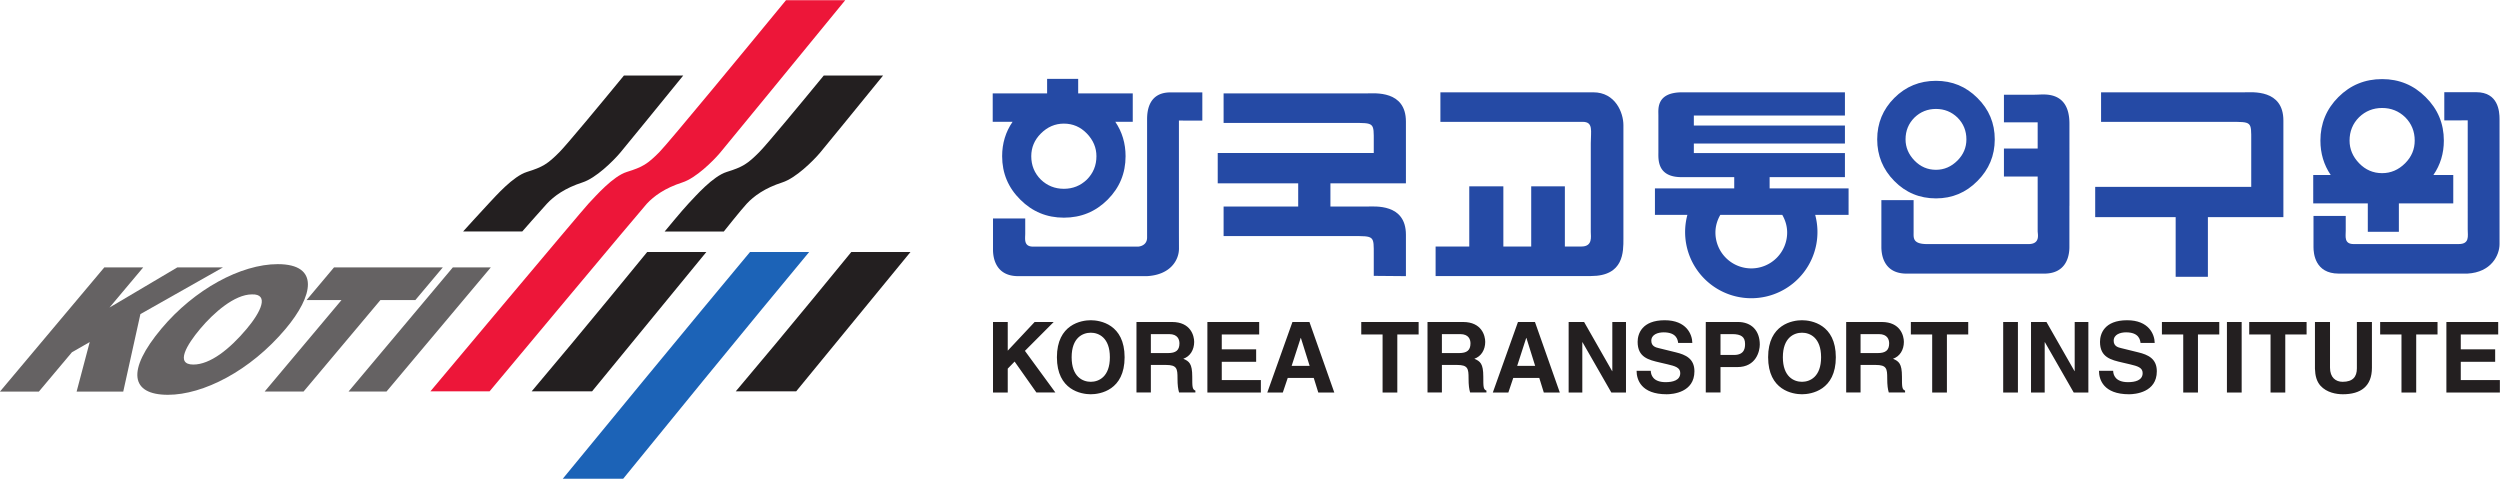 <svg xmlns="http://www.w3.org/2000/svg" xml:space="preserve" width="1044.876" height="200" viewBox="0 0 1044.876 200"><path d="M220.082 595.878h-1.576v7.539h1.576v-3.066l2.877 3.066h2.037l-3.077-3.087 3.256-4.452h-2.028l-2.33 3.307-.735-.756zM225.339 599.647c0-3.528 2.623-3.957 3.619-3.957s3.619.429 3.619 3.957-2.623 3.958-3.62 3.958c-.995 0-3.618-.43-3.618-3.958m1.575 0c0 2.103 1.195 2.624 2.044 2.624s2.044-.521 2.044-2.624c0-2.101-1.195-2.625-2.044-2.625-.85 0-2.044.524-2.044 2.625M233.846 595.879h1.538v2.945h1.624c1.163 0 1.226-.398 1.226-1.423 0-.775.064-1.162.17-1.522h1.742v.203c-.336.126-.336.399-.336 1.496 0 1.404-.336 1.634-.956 1.909.742.25 1.162.968 1.162 1.802 0 .655-.368 2.128-2.37 2.128h-3.8zm1.538 4.216v2.027h1.957c.922 0 1.1-.59 1.1-.991 0-.75-.398-1.036-1.215-1.036zM246.967 602.086h-4.001v-1.594h3.676v-1.333h-3.676v-1.95h4.18v-1.331h-5.718v7.539h5.539zM250.018 597.434h2.783l.484-1.556h1.712l-2.657 7.539h-1.818l-2.688-7.54h1.659zm1.387 4.28h.02l.935-2.985h-1.922zM261.735 595.878h-1.575v6.208h-2.28v1.33h6.134v-1.33h-2.279zM264.964 595.879h1.538v2.945h1.624c1.164 0 1.227-.398 1.227-1.423 0-.775.062-1.162.167-1.522h1.744v.203c-.336.126-.336.399-.336 1.496 0 1.404-.336 1.634-.956 1.909.742.25 1.162.968 1.162 1.802 0 .655-.367 2.128-2.371 2.128h-3.8zm1.538 4.216v2.027h1.957c.922 0 1.099-.59 1.099-.991 0-.75-.397-1.036-1.213-1.036zM274.13 597.434h2.784l.483-1.556h1.712l-2.657 7.539h-1.817l-2.688-7.54h1.66zm1.387 4.28h.021l.934-2.985h-1.92zM284.723 603.417h1.462v-7.539h-1.568l-3.081 5.376h-.021v-5.376h-1.462v7.54h1.653l2.995-5.252h.022zM288.834 598.2c.01-.42.22-1.216 1.587-1.216.741 0 1.566.178 1.566.974 0 .59-.564.745-1.354.933l-.813.19c-1.22.283-2.39.554-2.39 2.212 0 .84.448 2.311 2.897 2.311 2.32 0 2.94-1.504 2.951-2.426h-1.516c-.042.335-.169 1.132-1.55 1.132-.603 0-1.32-.22-1.32-.902 0-.587.485-.713.801-.786l1.836-.452c1.027-.25 1.973-.67 1.973-2.022 0-2.259-2.308-2.458-2.967-2.458-2.743 0-3.217 1.576-3.217 2.51zM296.29 598.596h1.8c2.022 0 2.401 1.719 2.401 2.406 0 1.486-.884 2.416-2.339 2.416h-3.437v-7.54h1.575zm0 1.296v2.23h1.244c.973 0 1.381-.306 1.381-1.045 0-.34 0-1.185-1.172-1.185zM301.382 599.647c0-3.528 2.624-3.957 3.62-3.957s3.619.429 3.619 3.957-2.623 3.958-3.62 3.958c-.995 0-3.62-.43-3.62-3.958m1.576 0c0 2.103 1.195 2.624 2.045 2.624.849 0 2.043-.521 2.043-2.624 0-2.101-1.194-2.625-2.043-2.625-.85 0-2.045.524-2.045 2.625M309.728 595.879h1.537v2.945h1.625c1.163 0 1.226-.398 1.226-1.423 0-.775.062-1.162.167-1.522h1.743v.203c-.335.126-.335.399-.335 1.496 0 1.404-.336 1.634-.956 1.909.742.25 1.162.968 1.162 1.802 0 .655-.368 2.128-2.37 2.128h-3.799zm1.537 4.216v2.027h1.957c.922 0 1.101-.59 1.101-.991 0-.75-.399-1.036-1.215-1.036zM320.498 595.878h-1.575v6.208h-2.28v1.33h6.135v-1.33h-2.28zM328.09 595.878h-1.575v7.539h1.575zM334.16 603.417h1.462v-7.539h-1.567l-3.08 5.376h-.022v-5.376h-1.463v7.54h1.652l2.997-5.252h.021zM338.272 598.2c.01-.42.219-1.216 1.587-1.216.74 0 1.567.178 1.567.974 0 .59-.564.745-1.355.933l-.813.19c-1.221.283-2.392.554-2.392 2.212 0 .84.449 2.311 2.899 2.311 2.319 0 2.94-1.504 2.95-2.426H341.2c-.042.335-.168 1.132-1.551 1.132-.602 0-1.32-.22-1.32-.902 0-.587.485-.713.803-.786l1.834-.452c1.028-.25 1.975-.67 1.975-2.022 0-2.259-2.31-2.458-2.967-2.458-2.744 0-3.217 1.576-3.217 2.51zM347.34 595.878h-1.575v6.208h-2.279v1.33h6.133v-1.33h-2.279zM352.013 595.878h-1.576v7.539h1.576zM356.676 595.878h-1.575v6.208h-2.28v1.33h6.134v-1.33h-2.279zM365.94 598.52c0-1.981-1.198-2.83-3.103-2.83-.693 0-1.725.169-2.398.913-.41.46-.568 1.068-.59 1.823v4.99h1.61v-4.885c0-1.05.61-1.51 1.347-1.51 1.084 0 1.526.525 1.526 1.437v4.959h1.609zM370.674 595.878H369.1v6.208h-2.279v1.33h6.134v-1.33h-2.28zM379.442 602.086h-4.002v-1.594h3.677v-1.333h-3.677v-1.95h4.18v-1.331h-5.718v7.539h5.54z" style="fill:#231f20;fill-opacity:1;fill-rule:evenodd;stroke:none" transform="matrix(3.909 0 0 -3.909 -439.114 2493.333)"/><path d="M123.489 609.257h4.16l-3.608-4.295 7.255 4.294h4.881l-8.831-4.995-1.834-8.283h-4.986l1.401 5.294-1.901-1.089-3.534-4.205h-4.162z" style="fill:#656263;fill-opacity:1;fill-rule:evenodd;stroke:none" transform="matrix(3.909 0 0 -3.909 -439.114 2493.333)"/><path d="M142.027 609.602c-3.94 0-8.909-2.7-12.415-6.874-3.8-4.524-3.3-7.096.678-7.096 3.748 0 8.788 2.535 12.588 7.06 2.95 3.51 3.674 6.91-.85 6.91m-2.753-3.234c1.875.054.963-1.867-.558-3.677-1.847-2.199-3.917-3.825-5.71-3.825-1.986 0-.693 2.125.735 3.825 1.413 1.681 3.652 3.677 5.533 3.677M148.047 609.254h11.632l-2.935-3.493h-3.736l-8.22-9.783h-4.16l8.219 9.783h-3.736zM149.598 595.978l11.156 13.278h4.06l-11.157-13.278z" style="fill:#656263;fill-opacity:1;fill-rule:evenodd;stroke:none" transform="matrix(3.909 0 0 -3.909 -439.114 2493.333)"/><path d="M175.637 596h-6.46c5.583 6.592 12.356 14.902 12.356 14.902h6.326zM197.46 596H191c5.585 6.592 12.357 14.902 12.357 14.902h6.327z" style="fill:#231f20;fill-opacity:1;fill-rule:evenodd;stroke:none" transform="matrix(3.909 0 0 -3.909 -439.114 2493.333)"/><path d="M178.966 586.659c12.97 15.947 19.886 24.244 19.886 24.244h-6.325s-6.946-8.31-20.02-24.244z" style="fill:#1c63b7;fill-opacity:1;fill-rule:evenodd;stroke:none" transform="matrix(3.909 0 0 -3.909 -439.114 2493.333)"/><path d="M196.371 637.82c-3.913-4.761-12.587-15.287-13.55-16.253-1.248-1.251-1.764-1.58-3.46-2.104-1.482-.458-3.306-2.547-4.124-3.413-.642-.68-16.883-20.046-16.883-20.046h6.326s16.158 19.35 16.8 20.046c.764.829 1.951 1.69 3.816 2.29 1.437.46 3.268 2.272 4.017 3.154.58.684 9.427 11.486 13.391 16.327z" style="fill:#ed1639;fill-opacity:1;fill-rule:evenodd;stroke:none" transform="matrix(3.909 0 0 -3.909 -439.114 2493.333)"/><path d="M179.044 629.767c-2.484-3.023-6.104-7.396-6.906-8.2-1.248-1.25-1.763-1.579-3.46-2.105-1.481-.458-3.307-2.547-4.123-3.412-.643-.679-2.703-2.952-2.703-2.952h6.325s1.978 2.257 2.62 2.952c.764.828 1.95 1.69 3.816 2.29 1.436.46 3.268 2.272 4.017 3.154.488.574 4.212 5.147 6.756 8.273zM200.41 629.767c-2.484-3.023-6.102-7.396-6.906-8.2-1.248-1.25-1.763-1.579-3.46-2.105-1.481-.458-3.305-2.547-4.123-3.412-.641-.679-2.522-2.96-2.522-2.96h6.325s1.798 2.265 2.439 2.96c.764.828 1.95 1.69 3.817 2.29 1.435.46 3.267 2.272 4.017 3.154.487.574 4.212 5.147 6.756 8.273z" style="fill:#231f20;fill-opacity:1;fill-rule:evenodd;stroke:none" transform="matrix(3.909 0 0 -3.909 -439.114 2493.333)"/><path d="M266.342 627.974v-3.158h15.214c1.162 0 .865-.98.865-2.294v-9.488c0-.452.233-1.547-.994-1.547h-1.777v6.433h-3.599v-6.433h-2.978v6.433h-3.645v-6.433h-3.599v-3.157h16.61c3.527 0 3.47 2.601 3.47 3.996v12.14c0 1.312-.845 3.508-3.224 3.508zM317.03 625.276c.637.613 1.402.92 2.299.92.895 0 1.66-.307 2.298-.92.636-.636.955-1.414.955-2.334 0-.871-.32-1.626-.955-2.263-.66-.66-1.426-.99-2.298-.99-.897 0-1.662.33-2.3.99-.636.66-.954 1.415-.954 2.263 0 .92.318 1.698.955 2.334m2.299-8.644c1.732 0 3.208.619 4.428 1.856 1.238 1.237 1.856 2.723 1.856 4.454 0 1.733-.618 3.209-1.856 4.43-1.22 1.219-2.696 1.83-4.428 1.83-1.75 0-3.235-.611-4.455-1.83-1.22-1.221-1.83-2.697-1.83-4.43 0-1.731.61-3.217 1.83-4.454 1.22-1.237 2.705-1.856 4.455-1.856M356.474 624.957c0 3.363-3.348 3.017-4.169 3.017H336.98v-3.159h13.704c2.452 0 2.352.052 2.352-2.057v-4.892h-16.684v-3.24h8.604v-6.377h3.446v6.377h8.072v2.152zM258.486 627.858h-15.325V624.7h13.704c2.452 0 2.352.054 2.352-2.055v-1.163h-16.684v-3.24h8.604v-2.481h-7.976v-3.158h13.704c2.452 0 2.352.053 2.352-2.056v-2.198l3.438-.03v4.426c0 3.363-3.348 3.016-4.169 3.016h-3.903v2.48h8.072V624.843c0 3.364-3.348 3.016-4.169 3.016M364.57 625.315c.682.655 1.502.984 2.461.984.959 0 1.779-.329 2.462-.984.682-.682 1.022-1.516 1.022-2.5 0-.934-.34-1.741-1.022-2.424-.706-.707-1.528-1.06-2.462-1.06-.959 0-1.779.353-2.461 1.06-.682.707-1.021 1.515-1.021 2.424 0 .984.339 1.818 1.021 2.5m7.942-6.181c.745 1.079 1.118 2.306 1.118 3.681 0 1.819-.649 3.369-1.948 4.65-1.281 1.281-2.833 1.922-4.651 1.922-1.838 0-3.396-.641-4.678-1.922-1.281-1.281-1.921-2.831-1.921-4.65 0-1.375.369-2.602 1.102-3.681h-1.87V616.1h5.836v-3.038h3.322v3.038h5.816v3.034z" style="fill:#254aa5;fill-opacity:1;fill-rule:evenodd;stroke:none" transform="matrix(3.909 0 0 -3.909 -439.114 2493.333)"/><path d="M377.09 627.987h-3.412v-3.016h.44l2.065.005V613.294c0-.68.224-1.545-.97-1.545H363.98c-1.034 0-.84.834-.84 1.415v1.594h-3.447v-3.334c0-.657.152-2.833 2.695-2.833H376.153c2.545.139 3.432 1.958 3.432 3.158V625.105c0 .86-.15 2.882-2.496 2.882M228.543 618.643c-.682-.656-1.502-.985-2.46-.985-.96 0-1.78.33-2.463.985-.682.683-1.023 1.515-1.023 2.5 0 .934.341 1.741 1.023 2.424.707.707 1.527 1.06 2.462 1.06.96 0 1.78-.353 2.461-1.06.682-.707 1.022-1.516 1.022-2.425 0-.984-.34-1.816-1.022-2.499m-7.943 6.18c-.743-1.078-1.117-2.305-1.117-3.68 0-1.819.65-3.369 1.948-4.65 1.281-1.28 2.831-1.922 4.651-1.922 1.837 0 3.396.641 4.676 1.922 1.282 1.281 1.922 2.831 1.922 4.65 0 1.375-.368 2.602-1.1 3.68h1.868v3.035h-5.835v1.555h-3.322v-1.555h-5.816v-3.036z" style="fill:#254aa5;fill-opacity:1;fill-rule:evenodd;stroke:none" transform="matrix(3.909 0 0 -3.909 -439.114 2493.333)"/><path d="M238.39 611.266c0-1.199-.88-2.808-3.424-2.947H221.2c-2.542 0-2.694 2.177-2.694 2.833v3.333h3.446v-1.593c0-.58-.192-1.416.84-1.416H234.025s.956.037.956.972v12.636c0 .86.15 2.882 2.496 2.882h3.41v-3.016h-.438l-2.064.004V613.02zM303.417 612.98a3.834 3.834 0 0 0-3.834-3.833 3.833 3.833 0 0 0-3.835 3.833c0 .693.2 1.331.523 1.891h6.623c.323-.56.523-1.198.523-1.891m6.568 4.721h-8.443v1.203h8.052v2.572H293.44v1.025h16.154v1.921H293.44v1.067h16.154v2.485H292.2c-2.788 0-2.551-1.787-2.551-2.442v-3.964c0-.738-.155-2.664 2.469-2.664h5.64v-1.203h-8.478v-2.83h3.47a7.075 7.075 0 1 1 13.664 0h3.57zM333.598 624.628c0 3.528-2.738 3.1-3.404 3.1-.667 0 0-.009 0-.009h-3.599v-2.953h3.607v-2.8h-3.607v-2.993h3.607V613.132c0-.323.31-1.384-.982-1.384h-10.843c-1.55 0-1.44.672-1.44 1.254v3.445h-3.446v-5.024c0-.086.003-.202.014-.333.07-.862.474-2.5 2.68-2.5H330.9c2.206 0 2.612 1.638 2.68 2.5.011.132.014.247.014.333v4.418h.005z" style="fill:#254aa5;fill-opacity:1;fill-rule:evenodd;stroke:none" transform="matrix(3.909 0 0 -3.909 -439.114 2493.333)"/></svg>